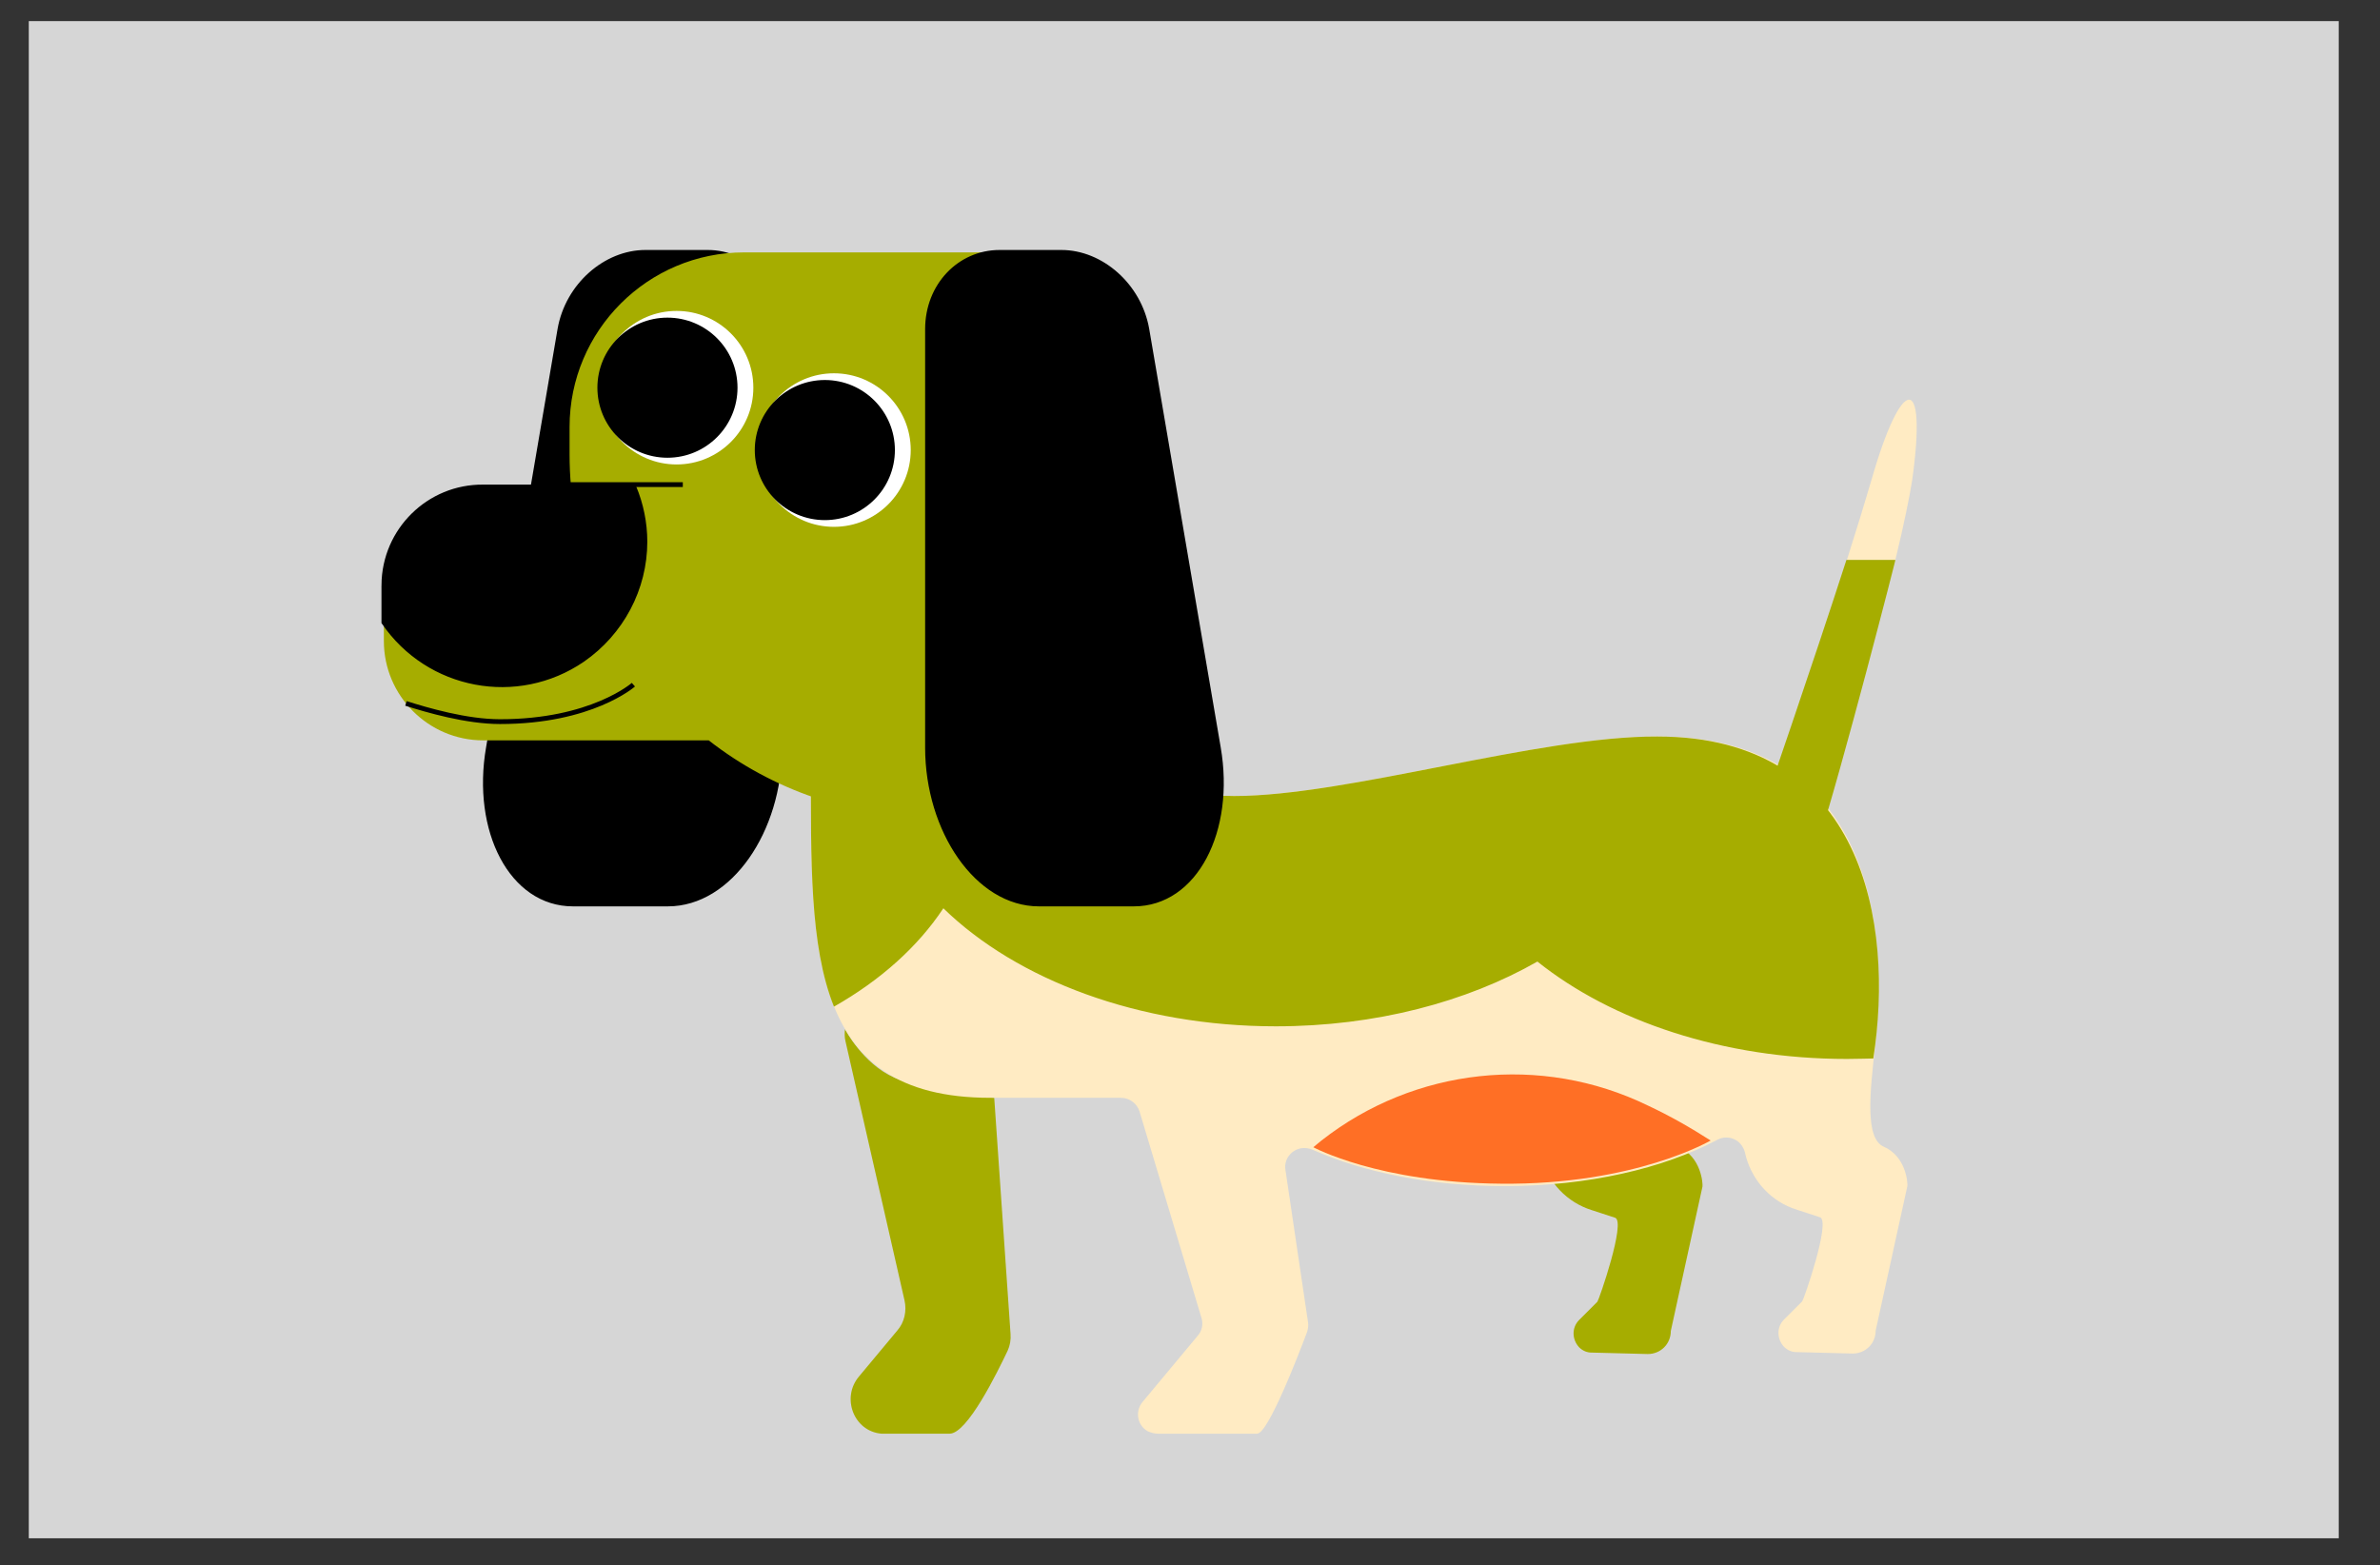 <?xml version="1.0" encoding="utf-8"?>
<!-- Generator: Adobe Illustrator 25.2.1, SVG Export Plug-In . SVG Version: 6.00 Build 0)  -->
<svg version="1.1" xmlns="http://www.w3.org/2000/svg" xmlns:xlink="http://www.w3.org/1999/xlink" x="0px" y="0px" width="496px"
	 height="326.2px" viewBox="0 0 496 326.2" style="enable-background:new 0 0 496 326.2;" xml:space="preserve">
<rect x="0" y="0" width="496" height="326.2" fill="#333333" stroke="none"/>
<g id="Layer_1">
</g>
<g id="Layer_2">
	<rect x="6" y="4.4" style="fill:#D6D6D6;" width="481.4" height="316.2"/>
	<path style="fill:#A6AD00;" d="M315.1,237.7c1.9-1.1,4.4-0.4,5.4,1.5c0.2,0.3,0.3,0.6,0.4,0.9l0.3,1.2c1.5,5.2,5.4,9.3,10.5,10.9
		l4.9,1.6c2.3,0.8-3.4,17.2-3.7,17.5l-3.8,3.8c-1.6,1.6-1.5,4.1,0,5.7c0.7,0.7,1.6,1.1,2.6,1.1h0.1l11.6,0.3c2.7,0,4.8-2.1,4.8-4.8
		l6.6-30.1c0.1-0.7-0.3-6.2-4.9-8.2c-4-1.7-2.9-11.4-1.8-21.1"/>
	<path style="fill:#A6AD00;" d="M207.2,228.8l3.4,49.2c0.1,1.2-0.1,2.4-0.6,3.5c-2.2,4.6-8.4,17.3-12.1,17.3h-14.2
		c-5.8-0.5-8.4-7.5-4.7-11.9l8-9.6c1.5-1.7,2-4.1,1.5-6.3l-12.3-54c-0.2-0.8-0.2-1.7-0.1-2.5c0,0,3.7,7.2,10.3,10.1
		C194.3,228.1,207.2,228.8,207.2,228.8z"/>
	<path style="fill:#FFEBC3;" d="M257.2,165.9c-23.6,0-63.9-17.8-63.9-17.8c-27.9,0-24.3-16.9-24.3,11.1l0,0c0,38.4-1,69.6,37.4,69.6
		h27.2c1.8,0,3.4,1.2,3.9,2.9l12.9,43c0.4,1.3,0.1,2.7-0.8,3.7l-11.5,13.8c-1.4,1.7-1.2,4.2,0.4,5.6c0.2,0.2,0.4,0.3,0.7,0.5
		c0.7,0.3,1.4,0.5,2.1,0.5H262c2.3,0,8.8-16.9,10.4-21.2c0.2-0.6,0.3-1.3,0.2-2l-4.7-31.7c-0.4-2.2,1.1-4.2,3.3-4.6
		c0.8-0.1,1.6,0,2.3,0.3c10.8,4.8,24.8,7.6,40.1,7.6c17.4,0,33.1-3.7,44.2-9.6c1.9-1.1,4.4-0.4,5.4,1.5c0.2,0.3,0.3,0.6,0.4,0.9
		l0.3,1.2c1.5,5.2,5.4,9.3,10.5,10.9l4.9,1.6c2.3,0.8-3.4,17.2-3.7,17.5l-3.8,3.8c-1.6,1.6-1.5,4.1,0,5.7c0.7,0.7,1.6,1.1,2.6,1.1
		h0.1l11.6,0.3c2.7,0,4.8-2.1,4.8-4.8l6.6-30.1c0.1-0.7-0.3-6.2-4.9-8.2c-4-1.7-2.9-11.4-1.8-21.1c3-27.3-2.3-64.4-45.3-64.4
		C320.5,153.4,280.8,165.9,257.2,165.9z"/>
	<path style="fill:#A6AD00;" d="M345.4,153.5c-24.9-0.1-64.6,12.4-88.2,12.4s-63.9-17.8-63.9-17.8c-27.9,0-24.3-16.9-24.3,11.1
		c0,19.9-0.3,37.9,4.8,50.6c9.7-5.5,17.5-12.5,22.8-20.5c15.3,14.9,40.7,24.6,69.3,24.6c20.8,0,39.8-5.1,54.5-13.5
		c15.5,12.4,38.7,20.3,64.5,20.3c1.8,0,5.5-0.1,5.5-0.1C394.8,192.4,388.4,153.5,345.4,153.5z"/>
	<path id="tummy-on" style="fill:#FF6F25;" d="M273.7,239.1c0,0,13.6,7.4,39.1,7.6c27.9,0.3,43.7-9,43.7-9
		c-4.2-2.7-8.6-5.2-13.1-7.3c-22.2-10.8-48.6-7.9-68,7.3L273.7,239.1z"/>
	<path style="stroke:#000000;" d="M162.5,155.8V68.6c0-9.1-6.7-16-15-16h-13c-8.3,0-16.2,6.9-17.8,16l-14.9,87.2
		c-3,17.3,4.8,32.6,17.6,32.6h19.8C152.1,188.4,162.5,173.1,162.5,155.8z"/>
	<path style="fill:#A6AD00;" d="M205.3,52.6h-50.2c-20.1,0-36.4,16.3-36.4,36.4l0,0v5.7c0,2.3,0.1,4.5,0.3,6.7h-18.3
		c-11.4,0-20.7,9.2-20.7,20.7l0,0v11.5c0,11.4,9.3,20.7,20.7,20.7h47c13.3,10.4,29.7,16,46.6,16h10.9c13.8,0,25-11.2,25-25V77.5
		C230.2,63.7,219,52.6,205.3,52.6z"/>
	<path style="stroke:#000000;" d="M193.3,155.8V68.6c0-9.1,6.7-16,15-16h12.9c8.3,0,16.2,6.9,17.8,16l14.9,87.2
		c3,17.3-4.8,32.6-17.6,32.6h-19.8C203.7,188.4,193.3,173.1,193.3,155.8z"/>
	<path id="Nose-3_1_" style="fill:none;stroke:#000000;" d="M132,142.7c0,0-8.7,7.7-27.8,7.7c-7,0-15.2-2.4-19.6-3.8"/>
	<circle style="fill:#FFFFFF;" cx="141" cy="80.8" r="16"/>
	<circle style="stroke:#000000;" cx="139.1" cy="80.8" r="14.1"/>
	<circle style="fill:#FFFFFF;" cx="173.8" cy="93.8" r="16"/>
	<circle style="stroke:#000000;" cx="171.9" cy="93.8" r="14.1"/>
	<path style="fill:#FFEBC3;" d="M390,100.1c-1.2,4.1-3,10-5.1,16.6H395c1.8-7.4,3-13.4,3.5-16.6C401.7,77.4,396.3,78,390,100.1z"/>
	<g>
		<path style="fill:#A6AD00;" d="M395,116.7h-10.2c-7.1,22-17.5,52.1-17.5,52.1l11.3,7.8C384,159.9,395.4,115.4,395,116.7z"/>
	</g>
	<path id="Nose-2_1_" style="stroke:#000000;" d="M142.3,101H111"/>
	<path id="nose_1_" style="stroke:#000000;" d="M80,122.1v7.6c9.3,13.6,27.8,17.1,41.4,7.8c8.1-5.6,13-14.8,13-24.6
		c0-3.9-0.8-7.8-2.3-11.4h-31.4c-11.3-0.1-20.6,9-20.7,20.4C80,121.9,80,122,80,122.1z"/>
</g>
</svg>
